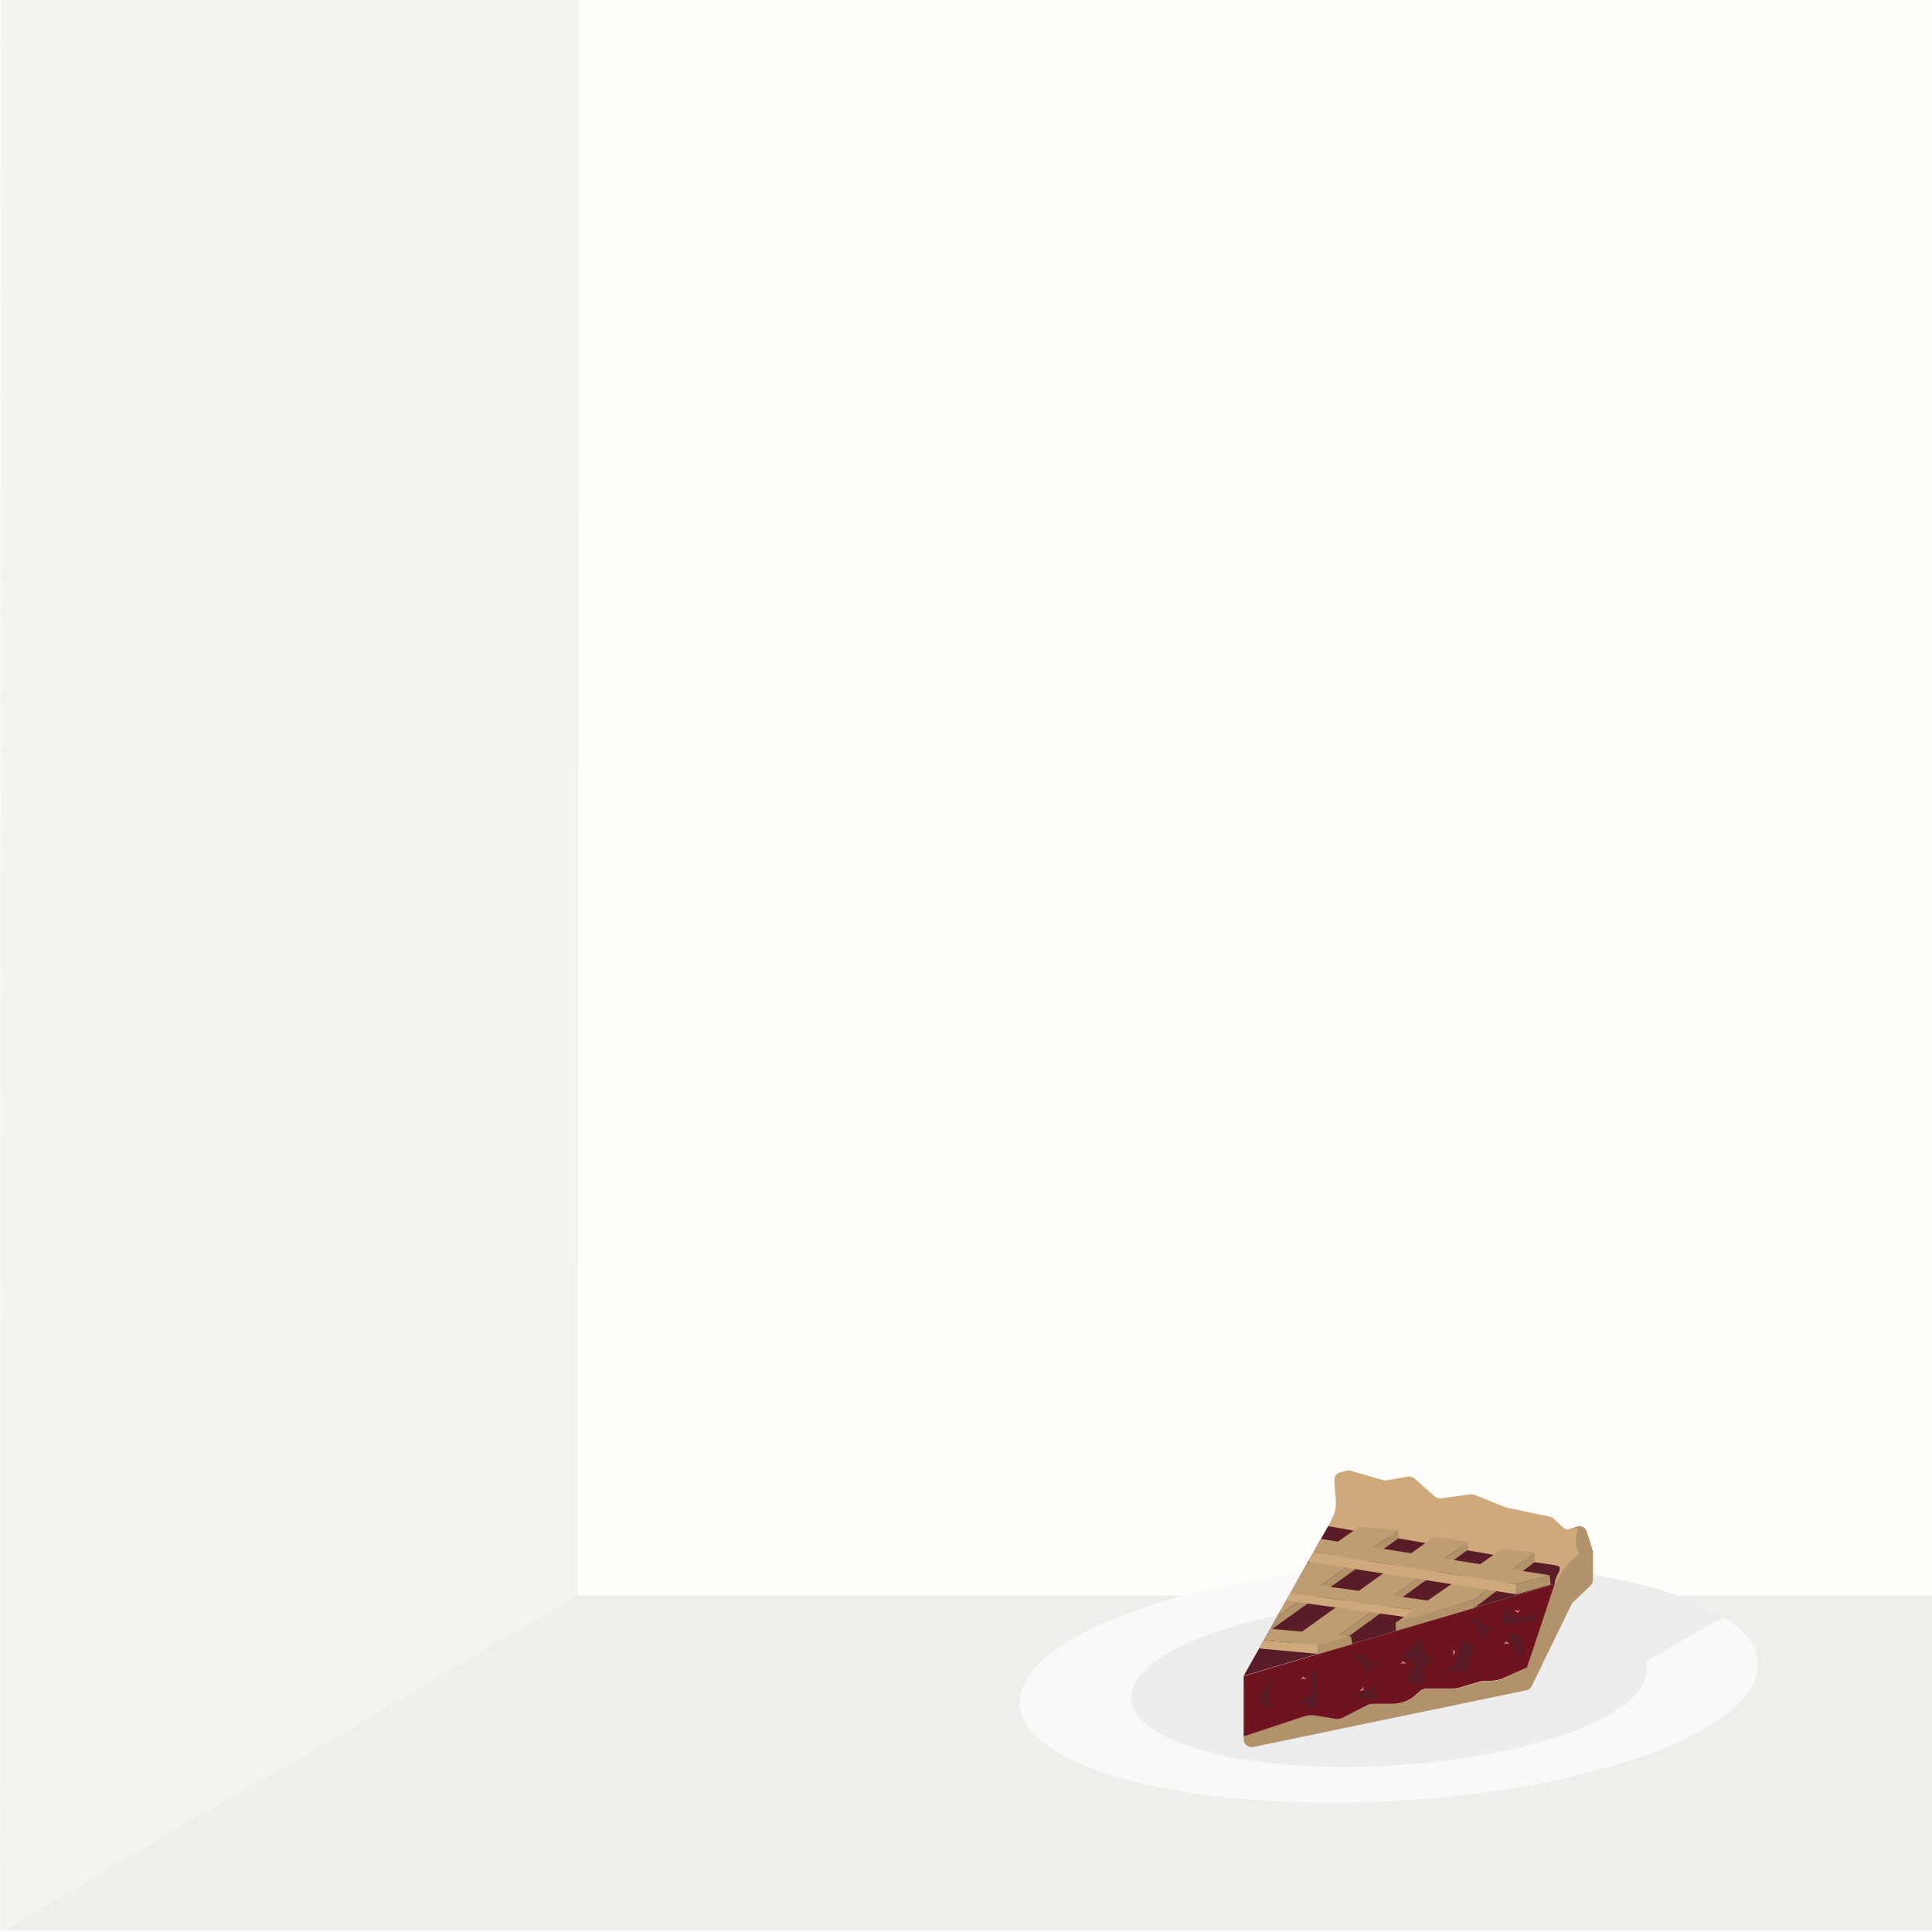 <svg width="1080" height="1080" viewBox="0 0 1080 1080" fill="none" xmlns="http://www.w3.org/2000/svg">
<rect x="0" y="0" width="1080" height="1080" fill="#808080" stroke="none"/>
<g clip-path="url(#clip0_100_23665)">
<rect width="1080" height="1080" fill="white"/>
<g clip-path="url(#clip1_100_23665)">
<mask id="mask0_100_23665" style="mask-type:luminance" maskUnits="userSpaceOnUse" x="0" y="0" width="2160" height="1080">
<path d="M2160 0H0V1080H2160V0Z" fill="white"/>
</mask>
<g mask="url(#mask0_100_23665)">
<path d="M1835.94 -1.74H327.94V892.26H1835.94V-1.74Z" fill="#FFFDF9"/>
<path d="M754.39 -3.09H664.37V892.2H754.39V-3.09Z" fill="#FFFDF9"/>
<path d="M934.42 -3.09H844.4V892.2H934.42V-3.09Z" fill="#FFFDF9"/>
<path d="M1114.46 -3.09H1024.44V892.2H1114.46V-3.09Z" fill="#FFFDF9"/>
<path d="M394.32 -3.78H304.3V891.88H394.32V-3.78Z" fill="#FFFDF9"/>
<path d="M574.35 -3.78H484.33V891.88H574.35V-3.78Z" fill="#FFFDF9"/>
<path d="M2158.94 1044.91V1078.88H-1.06L-0.42 1078.5L36.75 1056.58L36.83 1056.53L53.83 1046.51L53.92 1046.46L315.96 891.9L315.99 891.88H1835.76L1835.8 891.9L2158.79 1044.84H2158.8L2158.94 1044.91Z" fill="#FFFDF9"/>
<path d="M755.06 891.9L652.67 1078.88H522.38L665.1 891.9H755.06Z" fill="#FFFDF9"/>
<path d="M934.99 891.9L913.27 1078.88H782.96L845.02 891.9H934.99Z" fill="#FFFDF9"/>
<path d="M1173.86 1078.88H1043.56L1024.95 891.9H1114.91L1173.86 1078.88Z" fill="#FFFDF9"/>
<path d="M395.21 891.9L131.48 1078.88H1.19L1.8 1078.5L49.01 1049.47L53.83 1046.51L53.92 1046.46L305.25 891.9H395.21Z" fill="#FFFDF9"/>
<path d="M575.14 891.9L392.07 1078.88H261.78L485.17 891.9H575.14Z" fill="#FFFDF9"/>
<g style="mix-blend-mode:darken" opacity="0.06">
<path d="M2161.36 1044.96V1078.93H1.36L2 1078.55L39.17 1056.63L39.25 1056.58L56.25 1046.56L56.33 1046.51L318.38 891.95L318.41 891.93H1838.18L1838.22 891.95L2161.21 1044.89H2161.22L2161.36 1044.96Z" fill="black"/>
</g>
<path d="M0 1079.26V1079.64L0.66 1079.26L316.53 895.86L323 892.1L323.21 557.14L323.55 -0.74L323.3 -0.85L321.34 -1.67L0.26 -0.67L0.01 1045.19V1051.09L0 1079.26Z" fill="#FFFDF9"/>
<mask id="mask1_100_23665" style="mask-type:luminance" maskUnits="userSpaceOnUse" x="0" y="-11" width="324" height="1091">
<path d="M0 -9.99V1079.64L0.66 1079.26L323.15 891.7V890.59L323.21 552.98L323.3 -9.45V-10.06L322.56 -10.37L321.09 -11L122.01 -10.37L0 -9.99Z" fill="white"/>
</mask>
<g mask="url(#mask1_100_23665)">
<path d="M147.73 1086.96H237.5L237.5 -1.41H147.73L147.73 1086.96Z" fill="#FFFDF9"/>
<path d="M-31.8 1086.96H57.97L57.97 -1.41H-31.8L-31.8 1086.96Z" fill="#FFFDF9"/>
</g>
<g style="mix-blend-mode:darken" opacity="0.04">
<path d="M0 1079.26V1079.64L0.66 1079.26L316.53 895.86L323 892.1L323.21 557.14L323.55 -0.74L323.3 -0.85L321.34 -1.67L0.26 -0.67L0.01 1045.19V1051.09L0 1079.26Z" fill="black"/>
</g>
</g>
<path d="M780.084 1006.74C666.105 1013.16 572.061 988.943 570.033 952.675C568.006 916.408 658.758 881.799 772.815 875.382C798.696 873.857 824.647 873.982 850.512 875.757C900.271 879.357 940.828 889.391 963.399 903.619C975.347 911.148 982.242 919.851 982.772 929.4C984.831 965.714 894.079 1000.32 780.084 1006.74Z" fill="#FAF8F9"/>
<path d="M919.255 927.412C930.174 953.583 867.779 981.586 779.164 986.893C691.203 992.105 626.297 971.991 632.802 945.1C638.605 921.151 700.438 899.847 771.848 895.323C843.711 890.768 909.474 904.167 919.255 927.412Z" fill="#EDEDED"/>
<g style="mix-blend-mode:multiply">
<path d="M850.512 875.758L845.208 878.732L829.407 887.576L826.115 889.423H826.006L816.647 894.682L814.198 896.044L810.922 897.875L803.341 902.117L800.05 903.964L768.479 921.746L766.716 922.732L764.719 924.282L705.944 967.39L703.167 969.44C698.129 973.134 696.928 975.905 700.656 975.169L910.395 933.235C912.995 932.564 915.481 931.509 917.773 930.104L919.785 928.946L933.371 921.12L963.43 903.745C940.859 889.438 900.302 879.405 850.512 875.758Z" fill="#EDEDED"/>
<path d="M910.987 918.506L911.019 918.474H910.987V918.506Z" fill="#BF9D72"/>
<path d="M933.48 922.701L933.355 920.807L933.465 922.701H933.48Z" fill="#BF9D72"/>
</g>
<path d="M890.506 867.525V883.177C890.499 883.764 890.376 884.343 890.143 884.88C889.91 885.418 889.572 885.903 889.149 886.308L879.353 895.7C878.964 896.053 878.647 896.478 878.417 896.952L856.252 942.533C855.946 943.141 855.506 943.671 854.965 944.083C854.425 944.496 853.798 944.779 853.132 944.912L700.5 976.578C699.86 976.71 699.2 976.698 698.566 976.543C697.931 976.387 697.34 976.092 696.833 975.678C696.327 975.264 695.919 974.743 695.639 974.151C695.358 973.56 695.212 972.913 695.212 972.258V970.692L728.842 959.469C730.953 958.771 733.199 958.588 735.394 958.937L740.339 959.751L746.672 960.769C747.927 960.968 749.214 960.771 750.353 960.205L765.64 951.627L770.07 952.52H778.758C783.385 952.515 787.853 950.824 791.33 947.761L791.876 947.276L793.795 945.554C794.908 944.558 796.344 944.001 797.835 943.989H812.451C813.613 943.988 814.769 943.819 815.883 943.488L827.316 940.091C828.178 939.837 829.07 939.705 829.968 939.7H833.088C835.81 939.7 838.501 939.119 840.981 937.994L853.631 932.108L865.377 894.103L869.011 885.353V885.197L876.686 854.846C877.145 854.835 877.599 854.745 878.027 854.58L881.319 853.374C881.875 853.168 882.467 853.077 883.06 853.107C883.652 853.136 884.232 853.286 884.765 853.546C885.299 853.806 885.774 854.172 886.163 854.621C886.552 855.071 886.846 855.594 887.028 856.161L890.148 866.116C890.345 866.562 890.466 867.038 890.506 867.525Z" fill="#B2926B"/>
<path d="M869.105 885.259L870.79 878.622L741.321 855.644L744.347 849.383C748.06 843.294 746.469 835.984 746.36 835.06L745.907 827.954C745.755 826.883 745.997 825.792 746.589 824.887C747.18 823.982 748.081 823.325 749.121 823.039L752.724 822.147C753.476 821.951 754.265 821.951 755.017 822.147L757.762 822.945L773.174 827.422C773.821 827.614 774.505 827.652 775.17 827.531L786.994 825.402C787.649 825.289 788.321 825.324 788.961 825.505C789.601 825.687 790.192 826.01 790.691 826.451L802 836.5C802.472 836.919 803.028 837.231 803.631 837.415C804.234 837.599 804.869 837.65 805.494 837.565L822.106 835.358C822.851 835.262 823.609 835.359 824.306 835.639L841.558 842.558C841.801 842.652 842.051 842.726 842.307 842.777L866.328 847.802C867.116 847.971 867.843 848.349 868.434 848.897L873.566 853.703C873.952 854.138 874.438 854.473 874.981 854.677C875.525 854.882 876.11 854.95 876.686 854.877C887.168 852.106 877.232 858.086 882.629 868.62C870.79 878.622 870.79 884.539 869.105 885.259Z" fill="#CEA97B"/>
<path d="M871.507 875.633C873.067 878.403 869.557 880.156 869.074 885.416L824.306 898.689L824.01 898.783L799.863 905.952L798.521 906.344L755.922 918.976L751.663 920.228L742.647 922.92H742.491H742.335L741.945 923.03H741.821L695.352 936.804C695.259 937.183 695.211 937.572 695.212 937.962V936.851L695.617 936.1L703.136 922.748L703.916 921.355L705.725 918.224L706.505 916.831L709.344 911.822L710.124 910.429L713.899 903.745L718.984 894.714L721.371 890.472L724.802 884.398L730.699 873.927L731.229 872.987L734.177 867.759L738.42 860.246L742.429 853.124L756.624 855.597L776.215 859.009L781.628 859.964L796.743 862.594L815.04 865.725L820.047 866.601L834.804 869.168L852.071 872.252L857.827 873.254C859.06 873.504 871.102 874.913 871.507 875.633Z" fill="#5A1C27"/>
<path d="M869.074 885.416L853.631 932.108L840.856 937.884C838.376 939.009 835.685 939.59 832.963 939.59H829.843C828.946 939.595 828.053 939.727 827.192 939.981L815.758 943.378C814.644 943.71 813.488 943.878 812.326 943.879H797.71C796.219 943.891 794.783 944.448 793.67 945.444L791.752 947.166L791.206 947.651C787.767 950.702 783.348 952.408 778.758 952.457H767.059C766.181 952.449 765.315 952.653 764.532 953.051L761.6 954.523L750.322 960.283C749.183 960.849 747.896 961.046 746.64 960.847L740.307 959.829L735.363 959.015C733.168 958.666 730.922 958.849 728.811 959.547L695.212 970.708V938.103C695.211 937.713 695.259 937.324 695.352 936.945L869.074 885.416Z" fill="#6E141E"/>
<path d="M806.102 934.644C801.423 935.739 816.288 935.238 816.257 917.832C816.257 914.89 820.609 919.069 822.496 919.398C825.226 924.735 817.053 931.92 820.531 935.598C821.717 936.945 817.037 932.108 806.102 934.644Z" fill="#5A1C27"/>
<path d="M786.76 939.575C785.45 938.416 790.021 934.879 789.459 930.308C789.147 927.757 784.499 927.256 783.797 925.487C782.783 922.889 785.996 925.487 792.859 916.815C795.979 912.855 793.187 921.84 800.113 928.07C801.844 929.635 793.062 931.059 795.23 934.44C801.517 944.223 787.852 940.529 786.76 939.575Z" fill="#5A1C27"/>
<path d="M760.227 946.822C764.907 945.1 764.08 945.382 767.605 942.58C769.243 941.281 767.044 945.397 768.666 946.509C776.465 951.768 762.426 947.244 759.728 950.485C756.655 954.226 758.059 947.62 760.227 946.822Z" fill="#5A1C27"/>
<path d="M826.178 905.498C829.672 909.083 829.064 908.425 833.057 910.523C834.898 911.493 830.249 911.149 829.937 913.09C828.377 922.388 826.693 907.658 822.668 906.531C817.989 905.263 824.571 903.933 826.178 905.498Z" fill="#5A1C27"/>
<path d="M761.397 925.393C765.188 928.633 764.517 928.054 768.697 929.76C770.631 930.558 765.967 930.652 765.811 932.624C765.063 942.016 762.083 927.49 758.012 926.754C753.223 925.847 759.634 923.89 761.397 925.393Z" fill="#5A1C27"/>
<path d="M737.219 936.804C737.983 935.583 735.893 937.571 733.896 934.487C730.278 928.884 735.721 942.752 732.243 947.166C729.778 950.297 723.82 951.001 725.395 951.22C731.822 952.081 730.278 955.916 733.896 954.632C739.122 952.707 732.961 943.519 737.219 936.804Z" fill="#5A1C27"/>
<path d="M857.687 906.594C859.044 907.11 856.673 905.435 859.247 902.868C864.004 898.173 851.526 906.281 846.534 903.729C842.993 901.914 841.121 896.2 841.23 897.781C841.636 904.277 837.58 903.51 839.561 906.829C842.463 911.603 850.246 903.729 857.687 906.594Z" fill="#5A1C27"/>
<path d="M842.853 914.076C843.446 912.886 846.643 912.511 848.624 913.888C853.865 917.379 847.891 929.541 847.064 929.541C846.55 929.541 848.624 924.313 845.505 918.49C843.477 914.89 842.229 915.328 842.853 914.076Z" fill="#5A1C27"/>
<path d="M711.06 954.381C710.171 955.367 707.005 954.757 705.476 952.957C701.389 948.152 710.499 938.071 711.31 938.337C711.809 938.509 708.346 942.923 709.75 949.404C710.67 953.489 712.012 953.348 711.06 954.381Z" fill="#5A1C27"/>
<path d="M762.036 942.846C762.348 942.846 761.802 944.614 762.598 944.411C763.394 944.208 761.147 945.397 759.931 945.037C760.389 944.812 760.823 944.539 761.225 944.223C761.958 943.66 761.787 942.877 762.036 942.846Z" fill="#C98790"/>
<path d="M783.016 930.292C782.767 930.104 784.405 929.181 783.718 928.727C783.032 928.273 785.45 929.04 786.058 930.135C785.549 929.982 785.027 929.877 784.498 929.822C783.64 929.76 783.219 930.449 783.016 930.292Z" fill="#C98790"/>
<path d="M727.283 938.901C727.033 938.713 728.671 937.805 727.985 937.336C727.299 936.866 729.701 937.649 730.325 938.745C729.814 938.599 729.292 938.495 728.765 938.432C727.813 938.369 727.408 939.058 727.283 938.901Z" fill="#C98790"/>
<path d="M811.921 922.231C812.093 921.965 813.106 923.577 813.481 922.857C813.855 922.137 813.262 924.595 812.202 925.283C812.326 924.77 812.405 924.246 812.436 923.718C812.482 922.826 811.781 922.45 811.921 922.231Z" fill="#C98790"/>
<path d="M840.638 919.226C840.388 919.038 842.042 918.13 841.355 917.66C840.669 917.191 843.071 917.973 843.695 919.085C843.185 918.934 842.663 918.824 842.135 918.756C841.262 918.693 840.856 919.382 840.638 919.226Z" fill="#C98790"/>
<path d="M849.7 899.926C849.934 900.129 848.265 900.974 848.952 901.491C849.638 902.008 847.236 901.115 846.643 900.004C847.154 900.16 847.675 900.28 848.203 900.364C849.061 900.427 849.498 899.754 849.7 899.926Z" fill="#C98790"/>
<path d="M781.628 855.174L776.231 859.041L767.979 864.973L758.698 871.626L752.209 876.29H752.194L738.248 886.308L730.636 891.786L725.286 895.621L713.915 903.776L719 894.745L721.386 890.503L724.818 884.43L730.714 873.958L731.9 873.113H731.915L738.482 868.464L747.935 861.796L756.639 855.628L759.665 853.5L781.628 855.174Z" fill="#BF9D72"/>
<path d="M675.059 913.309L675.027 913.34V913.309H675.059Z" fill="#CEA97B"/>
<path d="M781.878 859.823L781.644 859.995L773.486 865.849L764.236 872.486L757.731 877.15L743.88 887.106L736.267 892.553L730.933 896.388L709.391 911.868L709.344 911.9L709.36 911.853L713.915 903.776L725.286 895.621L730.636 891.786L738.248 886.307L752.194 876.29H752.209L758.698 871.625L767.979 864.973L776.231 859.04L781.628 855.174L781.878 859.823Z" fill="#B2926B"/>
<path d="M820.406 861.905L742.211 918.725L721.309 916.784L802 858.868L820.406 861.905Z" fill="#BF9D72"/>
<path d="M742.491 923.03L721.574 921.089L721.309 916.784L742.211 918.725L742.491 923.03Z" fill="#CEA97B"/>
<path d="M820.687 866.209L820.406 861.905L742.21 918.725L742.491 923.029L820.687 866.209Z" fill="#B2926B"/>
<path d="M799.77 905.89L789.365 904.45L789.022 904.403L784.92 903.839L771.458 901.976L766.233 901.272L746.688 898.564L730.933 896.388L725.286 895.621L719 894.745L721.387 890.503L730.637 891.786L736.268 892.553L752.022 894.729L771.52 897.421H771.536L776.746 898.142L790.426 900.036L799.52 901.272V901.35L799.536 901.444L799.77 905.89Z" fill="#CEA97B"/>
<path d="M815.431 901.287L799.77 905.889L799.52 901.272L814.9 897.061L815.431 901.287Z" fill="#B2926B"/>
<path d="M814.9 897.062L807.616 899.065H807.585L803.607 900.161L803.498 900.192L799.52 901.272L790.426 900.036L776.746 898.142L771.536 897.422H771.521L752.022 894.729L736.268 892.554L730.637 891.787L721.387 890.503L724.818 884.43L738.249 886.308L743.88 887.106L759.588 889.298L778.961 892.021L784.171 892.757L798.101 894.698L814.448 896.999L814.542 897.015L814.9 897.062Z" fill="#BF9D72"/>
<path d="M857.812 867.759L823.838 894.259L780.068 907.204L839.53 865.99L857.812 867.759Z" fill="#BF9D72"/>
<path d="M824.025 898.908L780.318 911.649L780.131 907L823.838 894.259L824.025 898.908Z" fill="#B2926B"/>
<path d="M857.812 873.253V867.759L823.838 894.26L824.025 898.908L857.812 873.253Z" fill="#B2926B"/>
<path d="M847.72 891.238L836.442 889.469L831.045 888.624L811.313 885.54L797.134 883.333L792.033 882.535L773.143 879.577L757.732 877.15L752.21 876.29H752.194L731.916 873.112H731.9L731.245 873.018L734.193 867.79L738.483 868.463L758.699 871.625L764.236 872.486L779.648 874.912L798.475 877.855L803.576 878.653L818.005 880.907L837.128 883.897L842.666 884.758L847.517 885.525L847.72 891.238Z" fill="#CEA97B"/>
<path d="M866.828 885.822L847.719 891.238L847.517 885.525L866.266 880.579L866.828 885.822Z" fill="#B2926B"/>
<path d="M866.266 880.579L847.517 885.525L842.665 884.758L837.128 883.897L818.02 880.907H818.004L803.575 878.653L798.475 877.855L779.647 874.912L764.236 872.486L758.698 871.625L738.482 868.463L734.193 867.79L738.42 860.277L747.935 861.795L767.979 864.973L773.486 865.849L788.866 868.291L807.537 871.265L812.638 872.063L827.379 874.411L845.582 877.291L851.292 878.199L866.266 880.579Z" fill="#BF9D72"/>
<path d="M736.907 924.548L703.932 921.495L705.725 918.287L706.505 916.909L736.517 919.68L736.907 924.548Z" fill="#CEA97B"/>
<path d="M755.953 919.163L736.907 924.548L736.517 919.68L755.204 914.718L755.953 919.163Z" fill="#B2926B"/>
<path d="M755.204 914.718L736.517 919.679L706.505 916.909L709.344 911.9L709.36 911.853L710.14 910.46L755.204 914.718Z" fill="#BF9D72"/>
</g>
</g>
<defs>
<clipPath id="clip0_100_23665">
<rect width="1080" height="1080" fill="white"/>
</clipPath>
<clipPath id="clip1_100_23665">
<rect width="2160" height="1080" fill="white"/>
</clipPath>
</defs>
</svg>

